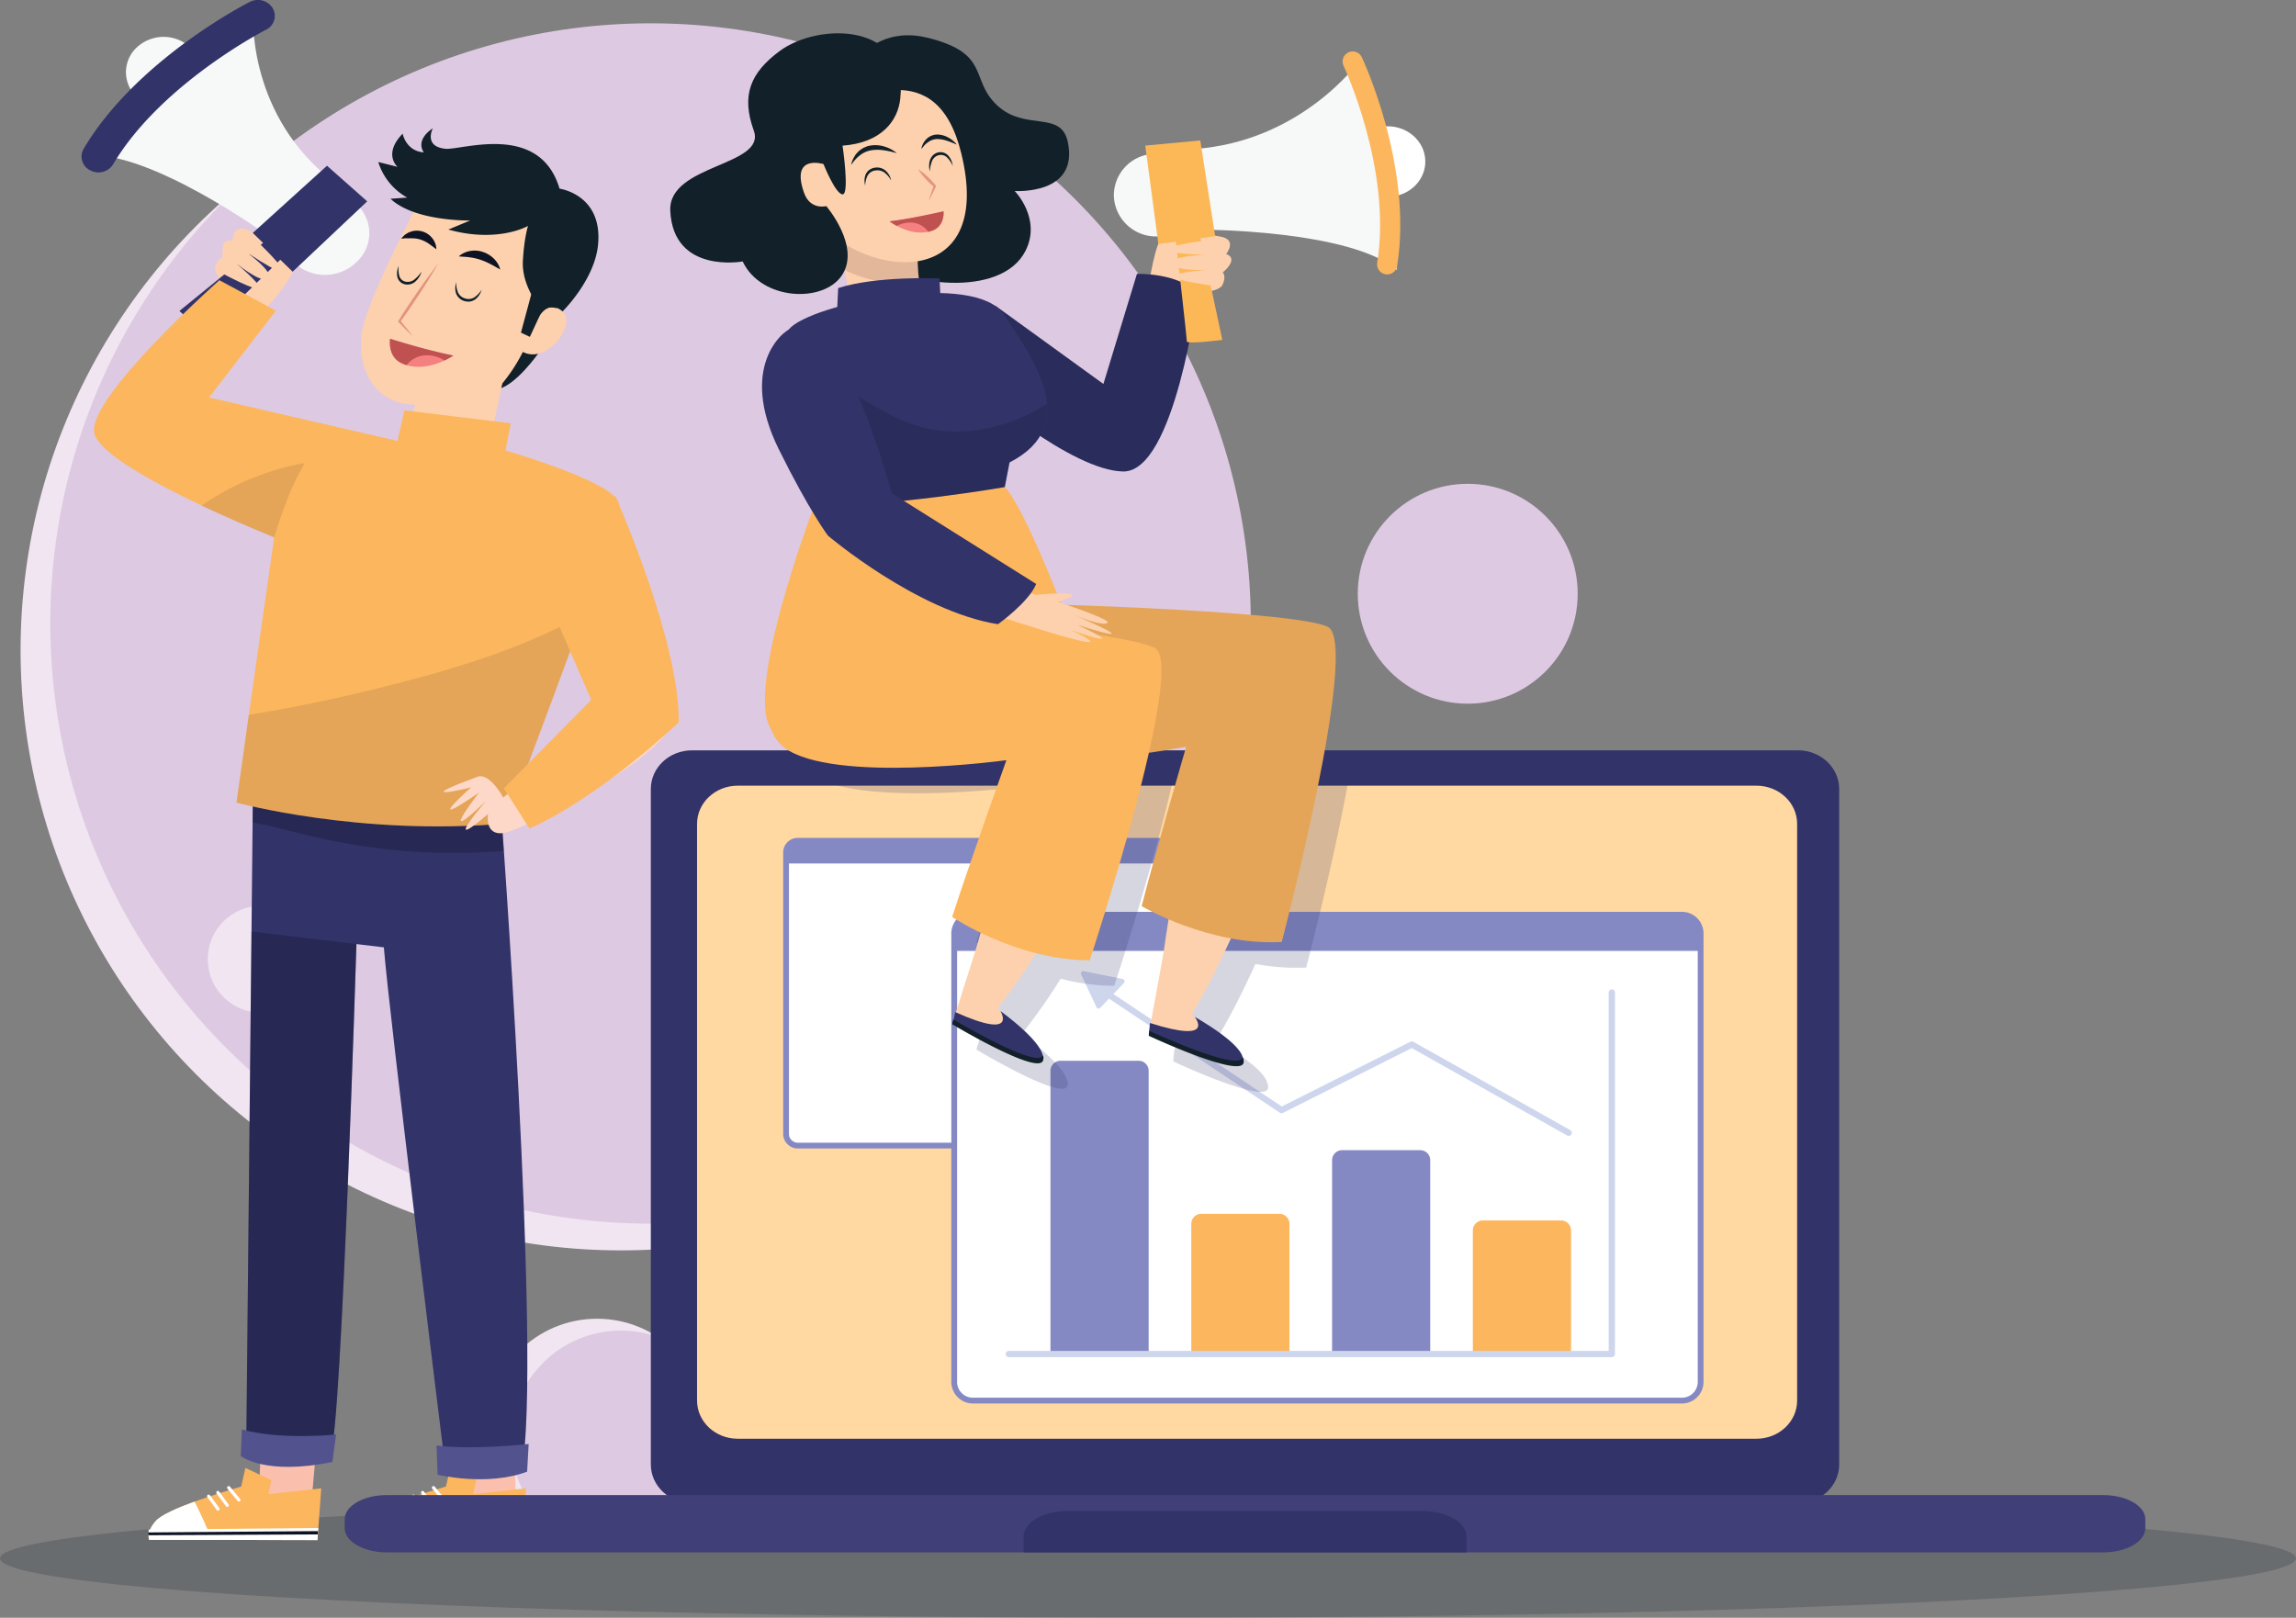<svg id="Layer_1" data-name="Layer 1" xmlns="http://www.w3.org/2000/svg" viewBox="0 0 747.57 526.81"><rect x="0" y="0" width="747.57" height="526.81" fill="#808080" stroke="none"/><defs><style>.cls-1{fill:#f0e5f1;}.cls-2{fill:#dec9e2;}.cls-12,.cls-3{fill:#112029;}.cls-27,.cls-29,.cls-3{opacity:0.2;}.cls-4{fill:#fbc0ad;}.cls-5{fill:#fcb65e;}.cls-22,.cls-6{fill:#fff;}.cls-10,.cls-18,.cls-29,.cls-7{fill:#0e1324;}.cls-24,.cls-26,.cls-31,.cls-8{fill:none;}.cls-8{stroke:#fff;stroke-width:1.04px;}.cls-24,.cls-25,.cls-31,.cls-8{stroke-linecap:round;}.cls-22,.cls-26,.cls-8{stroke-miterlimit:10;}.cls-27,.cls-9{fill:#323369;}.cls-10{opacity:0.3;}.cls-11{fill:#52528e;}.cls-13{fill:#fdd1ae;}.cls-14{fill:#e19480;}.cls-15{fill:#f48080;}.cls-16{fill:#c05151;}.cls-17{fill:#f7f8f8;}.cls-18{opacity:0.1;}.cls-19{fill:#fdd8c9;}.cls-20{fill:#403f77;}.cls-21{fill:#ffd8a2;}.cls-22,.cls-26{stroke:#8589c3;stroke-width:1.88px;}.cls-23{fill:#8589c3;}.cls-24,.cls-25{stroke:#ced6ed;}.cls-24,.cls-25,.cls-31{stroke-linejoin:round;}.cls-24{stroke-width:2.04px;}.cls-25{fill:#ced6ed;stroke-width:1.51px;}.cls-28{fill:#e3b89a;}.cls-30{fill:#fcb857;}.cls-31{stroke:#fcb65e;stroke-width:6.57px;}</style></defs><title>hero-banner</title><circle class="cls-1" cx="202.14" cy="211.74" r="195.44"/><circle class="cls-2" cx="211.82" cy="203.03" r="195.44"/><circle class="cls-2" cx="477.89" cy="193.35" r="35.8"/><circle class="cls-1" cx="194.4" cy="465.23" r="35.8"/><circle class="cls-2" cx="202.14" cy="469.1" r="35.8"/><circle class="cls-1" cx="85.07" cy="312.36" r="17.42"/><ellipse class="cls-3" cx="373.78" cy="507.47" rx="373.78" ry="19.34"/><polygon class="cls-4" points="166.67 442.32 167.97 488.34 151.25 496.43 147.63 447.44 166.67 442.32"/><path class="cls-5" d="M150.87,502.78l4.75,3.45,18.23-2-1.23,16.84L117.81,521s-1.14-2.43,2.2-6.16C124.37,510,150.87,502.78,150.87,502.78Z" transform="translate(-2.57 -19.57)"/><path class="cls-6" d="M132.58,508.55c-5.65,2.06-10.84,4.34-12.57,6.26-3.34,3.73-2.2,6.16-2.2,6.16l20.42,0C136.53,516.79,134.66,512.63,132.58,508.55Z" transform="translate(-2.57 -19.57)"/><polygon class="cls-6" points="115.04 498.08 115.23 501.39 170.05 501.53 170.31 497.58 115.04 498.08"/><polygon class="cls-7" points="114.98 499.02 115.04 499.94 170.13 499.67 170.25 498.59 114.98 499.02"/><polygon class="cls-5" points="144.82 485.8 146.59 478.02 155.07 482.03 153.11 490.59 144.82 485.8"/><line class="cls-8" x1="134.6" y1="487.21" x2="137.66" y2="491.4"/><line class="cls-8" x1="137.61" y1="486.02" x2="140.67" y2="490.2"/><line class="cls-8" x1="141.14" y1="484.44" x2="144.45" y2="488.45"/><polygon class="cls-4" points="105.55 442.36 101.5 488.25 83.95 494.58 86.04 445.5 105.55 442.36"/><path class="cls-5" d="M84.2,502.78l4.74,3.45,18.23-2-1.23,16.84L51.13,521s-1.14-2.43,2.2-6.16C57.69,510,84.2,502.78,84.2,502.78Z" transform="translate(-2.57 -19.57)"/><path class="cls-6" d="M65.9,508.55c-5.65,2.06-10.84,4.34-12.57,6.26-3.34,3.73-2.2,6.16-2.2,6.16l20.43,0C69.85,516.79,68,512.63,65.9,508.55Z" transform="translate(-2.57 -19.57)"/><polygon class="cls-6" points="48.36 498.08 48.56 501.39 103.37 501.53 103.63 497.58 48.36 498.08"/><polygon class="cls-7" points="48.31 499.02 48.37 499.94 103.45 499.67 103.57 498.59 48.31 499.02"/><polygon class="cls-5" points="78.14 485.8 79.91 478.02 88.4 482.03 86.43 490.59 78.14 485.8"/><line class="cls-8" x1="67.93" y1="487.21" x2="70.98" y2="491.4"/><line class="cls-8" x1="70.93" y1="486.02" x2="73.99" y2="490.2"/><line class="cls-8" x1="74.46" y1="484.44" x2="77.78" y2="488.45"/><path class="cls-9" d="M165.32,278.13s13.87,185.13,7.09,220.37c0,0-14.11,5.42-25.11-3.18,0,0-18.36-148.21-19.74-167.25L118.63,327s-4.88,158.5-8.37,165.43c0,0-16.61,7.64-27.52.15L84.94,275Z" transform="translate(-2.57 -19.57)"/><path class="cls-10" d="M84.81,287.45l.13-12.5,80.38,3.18s.86,12.47,1.29,18.53C123.15,300.14,96.53,289,84.81,287.45Z" transform="translate(-2.57 -19.57)"/><path class="cls-10" d="M118.63,327s-4.88,158.5-8.37,165.43c0,0-16.61,7.64-27.52.15l1.71-169.69Z" transform="translate(-2.57 -19.57)"/><path class="cls-11" d="M112,486.69s-17.68,1.95-30.68-1.63l-.35,8.62s7.8,6.51,29.82,1.95Z" transform="translate(-2.57 -19.57)"/><path class="cls-11" d="M144.71,490.29l.34,9.51s16.08,3.91,29.15-1l.5-9S156.28,491.82,144.71,490.29Z" transform="translate(-2.57 -19.57)"/><path class="cls-12" d="M178.26,134.07s-8.09,11.77-14.24,12.3,5.72-15.93,5.72-15.93Z" transform="translate(-2.57 -19.57)"/><polygon class="cls-13" points="165.64 115.01 158.67 147.93 138.29 167.62 132.28 142.95 138.68 118.3 165.64 115.01"/><path class="cls-13" d="M172.48,86.1c15.12,8.76,10.9,18.79,10.9,18.79a89.19,89.19,0,0,1-5,15.52,6.12,6.12,0,0,1,7.32.55c4.77,4-4.93,17.37-12.89,13.21a54.23,54.23,0,0,1-7.41,11.12c-4.06,3.74-19.12,6.65-29,6-14.37-1-18.27-15.77-15.48-25.92,3.87-14,20.14-44,20.14-44S147.45,71.6,172.48,86.1Z" transform="translate(-2.57 -19.57)"/><path class="cls-12" d="M177.43,90.19c4.25,1.39,9.87,9.9,14.16,11.2l-.08.07c-1.35,1.5-7.74,18.47-7.74,18.47-4.35-1.21-5.43,2.34-5.43,2.34l-3.25,7-2.9-1.38,4.23-15.73A8.05,8.05,0,0,1,174,107S177.07,93.12,177.43,90.19Z" transform="translate(-2.57 -19.57)"/><path class="cls-12" d="M177.63,118.66s-5.23-6.48-4.81-14.14,1.68-11.38,1.68-11.38-9.84,5.69-25.95,1.18l7.11-2.95s-18,.39-25.94-7.07l5.44-.39a20,20,0,0,1-9.42-11.58L132,73.9s-4.81-4.12,1.67-10.8c0,0,1.05,5.69,6.91,6.09,0,0-3.14-3.73,2.93-7.86,0,0-3.14,5.89,4,6.68,5.3.58,30.76-8.84,37.25,13,0,0,14,1.87,12.55,18.06-1,11.58-11.59,21.93-11.59,21.93s-4.1-4.26-7.87,2Z" transform="translate(-2.57 -19.57)"/><path class="cls-14" d="M145.37,105.16c-.94,1.66-1.92,3.32-2.93,4.94s-2,3.25-3.07,4.85c-2.1,3.2-4.23,6.37-6.47,9.48l0-.47L135,126.5c.66.87,1.36,1.71,2,2.6-.81-.74-1.58-1.52-2.37-2.28l-2.29-2.35-.2-.2.17-.27c2-3.24,4.15-6.42,6.32-9.58q1.62-2.36,3.32-4.67T145.37,105.16Z" transform="translate(-2.57 -19.57)"/><path class="cls-7" d="M165.44,107.33c-1.19-.68-2.24-1.29-3.31-1.83a22.26,22.26,0,0,0-3.14-1.34,16.84,16.84,0,0,0-3.28-.76c-1.16-.21-2.36-.19-3.76-.35a7.42,7.42,0,0,1,3.69-1.75,8.23,8.23,0,0,1,4.2.33,9.11,9.11,0,0,1,3.55,2.19A7.5,7.5,0,0,1,165.44,107.33Z" transform="translate(-2.57 -19.57)"/><path class="cls-7" d="M144.65,100.75c-1-.76-1.86-1.41-2.73-2a10.55,10.55,0,0,0-2.56-1.2,9.42,9.42,0,0,0-2.77-.38c-.51-.06-1,.06-1.6,0s-1.12.12-1.77.1a7.79,7.79,0,0,1,1.3-1.33c.26-.17.53-.33.8-.49a3.47,3.47,0,0,1,.88-.39,6.16,6.16,0,0,1,3.94-.1,6.33,6.33,0,0,1,3.22,2.23A5.89,5.89,0,0,1,144.65,100.75Z" transform="translate(-2.57 -19.57)"/><path class="cls-15" d="M129.59,129.89s11.63,3.71,20.6,5.46c0,0-8.87,6.16-16.75,2.56C128.6,135.7,129.59,129.89,129.59,129.89Z" transform="translate(-2.57 -19.57)"/><path class="cls-16" d="M141.51,135.25a10.74,10.74,0,0,1,5.78,1.71,22.76,22.76,0,0,0,2.9-1.61c-9-1.75-20.6-5.46-20.6-5.46s-1,5.81,3.85,8a13.5,13.5,0,0,0,1.52.58A8.32,8.32,0,0,1,141.51,135.25Z" transform="translate(-2.57 -19.57)"/><path class="cls-12" d="M151.15,111.53a7.23,7.23,0,0,0,.56,3.31,3.59,3.59,0,0,0,2.33,1.92,3.5,3.5,0,0,0,3-.37,8.15,8.15,0,0,0,2.32-2.45,5.77,5.77,0,0,1-1.9,3,4.15,4.15,0,0,1-1.74.8,4.47,4.47,0,0,1-1.93-.13,4.07,4.07,0,0,1-2.74-2.55A5.41,5.41,0,0,1,151.15,111.53Z" transform="translate(-2.57 -19.57)"/><path class="cls-12" d="M132.39,106.19a8.25,8.25,0,0,0,.22,3.31,2.63,2.63,0,0,0,2.15,1.82,3.43,3.43,0,0,0,2.84-.83,11.48,11.48,0,0,0,2.25-2.49,7,7,0,0,1-1.78,3,3.86,3.86,0,0,1-3.47,1.19,3.36,3.36,0,0,1-1.74-.85,3.18,3.18,0,0,1-.93-1.67A5.78,5.78,0,0,1,132.39,106.19Z" transform="translate(-2.57 -19.57)"/><path class="cls-13" d="M79.66,115.07s-7.87-5.45-7-8.51,2.55-3.18,2.55-3.18S73.73,96.73,78.28,98c0,0,0-5.94,5.22-3.38S99.67,101,98.37,106.5s-10.71,15.1-10.71,15.1Z" transform="translate(-2.57 -19.57)"/><path class="cls-9" d="M91,96.41,61,120.82s8.22,7.82,8.83,7,25.64-25.28,25.64-25.28Z" transform="translate(-2.57 -19.57)"/><path class="cls-17" d="M46.4,35.73A11,11,0,0,0,48,51.89a12.79,12.79,0,0,0,17.22-1.54,11,11,0,0,0-1.64-16.16A12.79,12.79,0,0,0,46.4,35.73Z" transform="translate(-2.57 -19.57)"/><path class="cls-17" d="M85,23.61S82.73,55.05,109,77L89.54,96.12S51.37,68.52,30.86,70.19Z" transform="translate(-2.57 -19.57)"/><path class="cls-9" d="M34.6,75.71a5.57,5.57,0,0,0,4.81-2.66C55,46.81,88.81,29.44,89.15,29.27a5,5,0,0,0,2.23-7,5.69,5.69,0,0,0-7.45-2.09c-1.51.76-37,19-54.13,47.85a5,5,0,0,0,2.13,7A5.78,5.78,0,0,0,34.6,75.71Z" transform="translate(-2.57 -19.57)"/><path class="cls-17" d="M103.84,92.43c-5.13,5.65-10.19,9-4.38,13.65a14.76,14.76,0,0,0,19.84-1.82,12.68,12.68,0,0,0-1.24-18.67C112.24,81,109,86.77,103.84,92.43Z" transform="translate(-2.57 -19.57)"/><polygon class="cls-9" points="106.47 53.97 82.31 75.85 95.28 88.48 119.56 65.57 106.47 53.97"/><path class="cls-13" d="M83.6,95.58s24.94,23.07-.48,6.32c0,0,9.15,6.7,6.73,8.42s-11-5.53-11-5.53,9.16,7.63,8.2,8.72-12.25-5-12.25-5l1.54-4.7Z" transform="translate(-2.57 -19.57)"/><path class="cls-5" d="M168.85,157.4l-34.6-4.19L132,163.16,70.64,149,92.4,120.75,74,110.81S31,149,33.26,160.54s58.59,34,58.59,34-9.49,66-12.28,86.38c0,0,40.17,11,87.6,6.81,0,0,37.4-97.38,36.84-104.18s-36.84-17.28-36.84-17.28Z" transform="translate(-2.57 -19.57)"/><path class="cls-18" d="M125.26,243.8c22.41-5.53,46.71-12.5,67.3-24.16-10.81,30.17-25.39,68.12-25.39,68.12-47.43,4.18-87.6-6.81-87.6-6.81.86-6.29,2.35-16.9,4-28.57Q104.57,248.92,125.26,243.8Z" transform="translate(-2.57 -19.57)"/><path class="cls-18" d="M101.79,170.34c-.33.61-.61,1.25-1,1.88-5.2,9.08-8.21,20.56-9,22.35-4.11-1.7-14.86-6.19-23.62-10.36A86.61,86.61,0,0,1,101.79,170.34Z" transform="translate(-2.57 -19.57)"/><path class="cls-19" d="M221.18,255.88s.21-15.14-2.14-21.19-20.91,13.14-20.91,13.14c-20.19,18.86-23.19,24.28-31.7,31.48-1.25-2.21-4.57-7.4-7.93-6.93,0,0-24,8.58-2.53,3.6,0,0-16.87,15,2.61,1.67,0,0-14.8,19,2.27,2.71,0,0-15.35,17.92.63,4.28,0,0-1.29,7.38,5.44,6.13a38.85,38.85,0,0,0,8.27-3.41C184.9,283,214.68,267.77,221.18,255.88Z" transform="translate(-2.57 -19.57)"/><path class="cls-5" d="M202.88,181s21.21,47.64,20.65,73.81c0,0-25.11,24.09-48.55,34.56l-8.37-13.09,28.46-28.79L182.8,219.18Z" transform="translate(-2.57 -19.57)"/><path class="cls-9" d="M214.48,496.48c0,6.94,6,12.57,13.4,12.57H588c7.4,0,13.4-5.63,13.4-12.57v-220c0-6.94-6-12.57-13.4-12.57H227.88c-7.4,0-13.4,5.63-13.4,12.57Z" transform="translate(-2.57 -19.57)"/><path class="cls-20" d="M114.8,517.23c0,4.34,6.14,7.86,13.72,7.86H687.37c7.57,0,13.71-3.52,13.71-7.86v-2.94c0-4.34-6.14-7.86-13.71-7.86H128.52c-7.58,0-13.72,3.52-13.72,7.86Z" transform="translate(-2.57 -19.57)"/><path class="cls-21" d="M229.53,475.66c0,6.86,5.93,12.42,13.24,12.42h331.7c7.31,0,13.24-5.56,13.24-12.42V287.84c0-6.86-5.93-12.42-13.24-12.42H242.77c-7.31,0-13.24,5.56-13.24,12.42Z" transform="translate(-2.57 -19.57)"/><path class="cls-9" d="M350.27,511.63H465.62c8,0,14.42,3.7,14.42,8.26v5.2H335.85v-5.2C335.85,515.33,342.3,511.63,350.27,511.63Z" transform="translate(-2.57 -19.57)"/><path class="cls-22" d="M258.51,388.92a3.83,3.83,0,0,0,3.95,3.7H407a3.83,3.83,0,0,0,3.95-3.7V297.06a3.83,3.83,0,0,0-3.95-3.7H262.46a3.83,3.83,0,0,0-3.95,3.7Z" transform="translate(-2.57 -19.57)"/><path class="cls-23" d="M258.51,300.76v-3.7a3.83,3.83,0,0,1,3.95-3.7H407a3.83,3.83,0,0,1,3.95,3.7v3.7Z" transform="translate(-2.57 -19.57)"/><path class="cls-6" d="M313.26,469.77a6.1,6.1,0,0,0,6.29,5.89H550a6.1,6.1,0,0,0,6.29-5.89V323.34a6.11,6.11,0,0,0-6.29-5.9H319.55a6.11,6.11,0,0,0-6.29,5.9Z" transform="translate(-2.57 -19.57)"/><path class="cls-5" d="M482.13,461V420.18A3.27,3.27,0,0,1,485.5,417h25.23a3.27,3.27,0,0,1,3.37,3.16V461Z" transform="translate(-2.57 -19.57)"/><path class="cls-23" d="M436.29,461V397.28a3.27,3.27,0,0,1,3.36-3.16h25.24a3.26,3.26,0,0,1,3.36,3.16V461Z" transform="translate(-2.57 -19.57)"/><path class="cls-5" d="M390.45,461V418a3.27,3.27,0,0,1,3.36-3.16h25.24a3.27,3.27,0,0,1,3.36,3.16v43Z" transform="translate(-2.57 -19.57)"/><path class="cls-23" d="M344.6,461V368.14A3.27,3.27,0,0,1,348,365H373.2a3.27,3.27,0,0,1,3.37,3.16V461Z" transform="translate(-2.57 -19.57)"/><polyline class="cls-24" points="328.46 440.92 524.8 440.92 524.8 323.18"/><polyline class="cls-24" points="510.75 368.88 459.69 340.13 417.27 361.5 354.51 319.57"/><polygon class="cls-25" points="365.42 319.55 352.7 316.99 357.69 327.67 365.42 319.55"/><path class="cls-23" d="M313.26,329.23v-5.89a6.11,6.11,0,0,1,6.29-5.9H550a6.11,6.11,0,0,1,6.29,5.9v5.89Z" transform="translate(-2.57 -19.57)"/><path class="cls-26" d="M313.26,469.77a6.1,6.1,0,0,0,6.29,5.89H550a6.1,6.1,0,0,0,6.29-5.89V323.34a6.11,6.11,0,0,0-6.29-5.9H319.55a6.11,6.11,0,0,0-6.29,5.9Z" transform="translate(-2.57 -19.57)"/><path class="cls-27" d="M443.28,263.88c-4.71,30.19-15.42,70.76-15.42,70.76a70.89,70.89,0,0,1-16.51-1.17c-4.24,9.22-8.84,18.44-12.86,24.78l1.24.87c1.56.88,14.27,8.17,15.45,13.06l0,0a3.27,3.27,0,0,1,.26,1.75c-.85,5.29-30.88-8.71-30.88-8.71l.15-1.62,0,0L385,361l.19.06,4.17-22.75c.49-3.63,1.05-7.38,1.65-11.08a82.34,82.34,0,0,1-8.74-4.28C386.4,306.68,396.76,271,396.76,271s-4.87.93-12.15,2c-6.7,29.6-19.25,67.6-19.25,67.6a71.58,71.58,0,0,1-17.44-2.32,197.4,197.4,0,0,1-12.61,17.94l1.12,1c1.37,1,12.66,9.35,13.62,14.39,0-.05.06-.09.08-.14a3.07,3.07,0,0,1,0,1.72c-1.52,5-29.6-11.8-29.6-11.8l.35-1.55.1.06.56-2.44.18.08,7-22.12c.34-1.26.68-2.53,1-3.81a81.9,81.9,0,0,1-9.25-5.13c5.12-16,17.66-51.06,17.66-51.06s-56.69,7.72-72.35-4.13a13.27,13.27,0,0,1-4.37-6.2,7.43,7.43,0,0,1-.65-1.22Z" transform="translate(-2.57 -19.57)"/><path class="cls-13" d="M334.17,284.43s-24.9,70.37-15.68,70.76,42.86-61.6,42.86-61.6Z" transform="translate(-2.57 -19.57)"/><path class="cls-13" d="M321,326.56l-7.93,24.94c6.68,3,39.1,18,13.65-4.14Z" transform="translate(-2.57 -19.57)"/><path class="cls-9" d="M313.6,349.15l-.89,3.88s27.85,16.63,29.36,11.67-13.77-15.9-13.77-15.9S334.33,358.45,313.6,349.15Z" transform="translate(-2.57 -19.57)"/><path class="cls-12" d="M312.94,351.54l-.35,1.55s28.08,16.82,29.6,11.8a3.1,3.1,0,0,0,0-1.73C340.58,367.7,316.21,353.47,312.94,351.54Z" transform="translate(-2.57 -19.57)"/><path class="cls-13" d="M389.25,286.14s-15.8,72.66-6.6,72,34.74-65.94,34.74-65.94Z" transform="translate(-2.57 -19.57)"/><path class="cls-13" d="M381.5,329.44l-4.7,25.66c7,2.24,41.1,13.53,13-5.64Z" transform="translate(-2.57 -19.57)"/><path class="cls-9" d="M377,352.7l-.39,3.95s29.76,13.4,30.63,8.31-15.68-14.25-15.68-14.25S398.79,359.62,377,352.7Z" transform="translate(-2.57 -19.57)"/><path class="cls-12" d="M376.76,355.25l-.15,1.62s30,14,30.88,8.71a3.3,3.3,0,0,0-.27-1.76C406.25,368.62,380.25,356.85,376.76,355.25Z" transform="translate(-2.57 -19.57)"/><path class="cls-5" d="M317.72,203.64l30.45,12.85s75.75,2.2,86.63,7.15-14.91,102.68-14.91,102.68c-23.79,1.28-45.59-11.67-45.59-11.67,4.12-16.28,14.49-51.92,14.49-51.92s-56.12,10.78-72.49-.21S317.72,203.64,317.72,203.64Z" transform="translate(-2.57 -19.57)"/><path class="cls-18" d="M317.72,203.64l30.45,12.85s75.75,2.2,86.63,7.15-14.91,102.68-14.91,102.68c-23.79,1.28-45.59-11.67-45.59-11.67,4.12-16.28,14.49-51.92,14.49-51.92s-56.12,10.78-72.49-.21S317.72,203.64,317.72,203.64Z" transform="translate(-2.57 -19.57)"/><path class="cls-5" d="M262.94,204.28l29.61,14.48s75.49,6.29,86.05,11.83-21.22,101.7-21.22,101.7c-23.82,0-44.79-14.12-44.79-14.12,5.12-16,17.66-51.05,17.66-51.05s-56.69,7.72-72.35-4.13S262.94,204.28,262.94,204.28Z" transform="translate(-2.57 -19.57)"/><path class="cls-5" d="M348.17,216.49s-12.26-31.93-18.45-38.3l-62,6s-24.83,65-12.83,74.13S348.17,216.49,348.17,216.49Z" transform="translate(-2.57 -19.57)"/><path class="cls-13" d="M275.4,81.53c-.28,5.79-4.64,10.31-9.73,10.09s-9-5.09-8.71-10.89,4.64-10.31,9.73-10.09S275.68,75.73,275.4,81.53Z" transform="translate(-2.57 -19.57)"/><path class="cls-12" d="M275.47,48s8.25-21.25,29-16.16,13.77,13.48,22.64,21.92c9.15,8.72,20.88,1.55,23.12,12,3.76,17.48-17.28,16-17.28,16s8.84,9,3.52,19.49c-8,15.78-40.06,11.17-50.28,2.35S275.47,48,275.47,48Z" transform="translate(-2.57 -19.57)"/><path class="cls-13" d="M302,97.54s-2.84.2.27,17.62c.52,2.9,15.9-.07,16.74,3.56l-21.18,20.84-34.18-12.48,16-6.75c-.83-5.21-2.09-13.55-3.36-23.31C274.15,80.07,302,97.54,302,97.54Z" transform="translate(-2.57 -19.57)"/><path class="cls-28" d="M277.79,107.62c-.46-3.26-1-6.82-1.44-10.6-2.2-17,25.69.52,25.69.52s-1.47,3.38-.09,14.84C293.5,112.3,285.25,111.25,277.79,107.62Z" transform="translate(-2.57 -19.57)"/><path class="cls-13" d="M315.57,69.56c-8-32.81-33.29-18.32-48.92-12,3.92,16.54,4.91,19.31,3.46,35.73C288.53,111.2,326,112.24,315.57,69.56Z" transform="translate(-2.57 -19.57)"/><path class="cls-12" d="M282,34.41s14.46,9.84,13.71,17.19S289.52,66.09,276.9,67c0,0,2.36,16,0,15.86S270.7,73,270.7,73s-10.84-3.41-6.35,9.32c2,5.77,7.26,4.37,7.26,4.37s11.16,13,5.2,22.36-26.37,8.46-32.43-4.34c0,0-22.61,4.19-23.57-16.51C220.11,73,252.19,73.7,248,62.09s-1-18.86,8.34-25.84c12.87-9.56,42.13-9.25,39.36,15.35" transform="translate(-2.57 -19.57)"/><path class="cls-12" d="M294.58,69.46a30.59,30.59,0,0,0-4.24-.95,13.11,13.11,0,0,0-4.1,0,7.89,7.89,0,0,0-3.63,1.61,10.68,10.68,0,0,0-1.54,1.41c-.5.52-.87,1.14-1.4,1.7a12.08,12.08,0,0,1,.77-2.13l.6-1a5,5,0,0,1,.76-.9,4,4,0,0,1,.88-.8,10.79,10.79,0,0,1,1-.66c.37-.17.74-.32,1.12-.48s.77-.2,1.16-.29a10.2,10.2,0,0,1,4.64.34A11,11,0,0,1,294.58,69.46Z" transform="translate(-2.57 -19.57)"/><path class="cls-12" d="M314.13,66.68a34.11,34.11,0,0,0-3.2-1.26,10.43,10.43,0,0,0-3.14-.57,5,5,0,0,0-2.85.89,7.06,7.06,0,0,0-1.24,1c-.4.4-.71.88-1.15,1.31a6.08,6.08,0,0,1,1.68-3.21,5.06,5.06,0,0,1,3.54-1.46,7.57,7.57,0,0,1,3.6,1A8.83,8.83,0,0,1,314.13,66.68Z" transform="translate(-2.57 -19.57)"/><path class="cls-14" d="M301.5,74.68a20.19,20.19,0,0,1,3.06,2.41,28.36,28.36,0,0,1,2.64,2.84l.17.2-.09.19c-.74,1.59-1.5,3.17-2.34,4.71.49-1.69,1.07-3.34,1.67-5l.08.4a29.55,29.55,0,0,1-2.81-2.67A20.13,20.13,0,0,1,301.5,74.68Z" transform="translate(-2.57 -19.57)"/><path class="cls-12" d="M292.72,78.37a7.76,7.76,0,0,0-2.16-2.59,3.92,3.92,0,0,0-3-.69,3.34,3.34,0,0,0-2.49,1.64,7.43,7.43,0,0,0-.78,3.26,5.45,5.45,0,0,1,.13-3.58,3.55,3.55,0,0,1,1.2-1.52,4.27,4.27,0,0,1,1.8-.72,4.74,4.74,0,0,1,1.91.11,4.17,4.17,0,0,1,1.67.93A5.7,5.7,0,0,1,292.72,78.37Z" transform="translate(-2.57 -19.57)"/><path class="cls-12" d="M312.77,73.56a8.74,8.74,0,0,0-1.87-2.75,2.88,2.88,0,0,0-2.78-.68,3.17,3.17,0,0,0-2.12,2,10.52,10.52,0,0,0-.68,3.27,6.64,6.64,0,0,1,0-3.51,4.15,4.15,0,0,1,.9-1.64,3.57,3.57,0,0,1,1.66-1,3.37,3.37,0,0,1,3.51,1.07A6,6,0,0,1,312.77,73.56Z" transform="translate(-2.57 -19.57)"/><path class="cls-15" d="M309.82,88.37s-9.95,2.36-17.57,3.28c0,0,7.1,5.52,13.9,3C310.33,93.16,309.82,88.37,309.82,88.37Z" transform="translate(-2.57 -19.57)"/><path class="cls-16" d="M299.54,92.06a9.4,9.4,0,0,0-5,1.06,19.41,19.41,0,0,1-2.34-1.47c7.62-.92,17.57-3.28,17.57-3.28s.51,4.79-3.67,6.32a10.63,10.63,0,0,1-1.3.38A7.05,7.05,0,0,0,299.54,92.06Z" transform="translate(-2.57 -19.57)"/><path class="cls-13" d="M389.56,115s9.78.2,11.08-2.72.06-4,.06-4,5.51-4.41,1.11-6c0,0,3.83-4.72-1.93-5.67s-17-4.23-19.54.9-3.91,16.61-3.91,16.61Z" transform="translate(-2.57 -19.57)"/><path class="cls-9" d="M326.65,119.13l35.19,25.49,10.92-35.85s13.58-.48,19.74,6.39c0,0-7.43,58.15-24.2,57.93S321,146.32,321,146.32Z" transform="translate(-2.57 -19.57)"/><path class="cls-29" d="M326.65,119.13l35.19,25.49,10.92-35.85s13.58-.48,19.74,6.39c0,0-7.43,58.15-24.2,57.93S321,146.32,321,146.32Z" transform="translate(-2.57 -19.57)"/><path class="cls-30" d="M392.76,93.77l7.79,36.49s-11.61,1.47-11.56.49S385.18,96,385.18,96Z" transform="translate(-2.57 -19.57)"/><path class="cls-13" d="M399.15,97.34s-34.77,4-3.74,5.28c0,0-11.61,0-10.81,2.81s12.32,1.94,12.32,1.94-12.23.78-12.18,2.2,13,3.06,13,3.06l1.85-4.6Z" transform="translate(-2.57 -19.57)"/><path class="cls-6" d="M466.64,71.8c.22,6.33-5.07,11.63-11.82,11.84s-12.41-4.76-12.63-11.09S447.26,60.91,454,60.7,466.42,65.46,466.64,71.8Z" transform="translate(-2.57 -19.57)"/><path class="cls-17" d="M445,39.61s-18.72,26.17-53.81,28.5l2.93,26.25s48.19.07,63.33,13.16Z" transform="translate(-2.57 -19.57)"/><path class="cls-31" d="M443,39.6s16.33,34.53,11.23,66.05" transform="translate(-2.57 -19.57)"/><path class="cls-17" d="M385.19,83.24c.37,7.42,2.19,13-5.44,13.31a13.74,13.74,0,0,1-14.5-12.82,13.55,13.55,0,0,1,13.14-14.06C386,69.33,384.81,75.82,385.19,83.24Z" transform="translate(-2.57 -19.57)"/><polygon class="cls-30" points="390.81 45.74 395.66 76.91 377.17 79.47 372.89 47.41 390.81 45.74"/><path class="cls-9" d="M329.72,178.19s-37.67,6.51-62,6c0,0-17-50-7.44-58.23s59.88-17.74,69-4.14,25.85,36.16,2,48.34Z" transform="translate(-2.57 -19.57)"/><path class="cls-29" d="M270.45,141.54c8.49,5,17.05,11.13,26.13,15,15.92,6.86,32.95,3.22,46.81-5.39.57,7.17-2.37,13.94-12.19,18.95l-1.48,8.06s-37.67,6.51-62,6c0,0-13.55-39.76-9.66-54.19A38.46,38.46,0,0,0,270.45,141.54Z" transform="translate(-2.57 -19.57)"/><path class="cls-9" d="M309.12,123.46l-.64-13.24s-20.56-.88-33,3.16l-.64,13.18Z" transform="translate(-2.57 -19.57)"/><path class="cls-13" d="M334.53,215c-2.64-.37-3.17-.87,2.67-1.48l1.32-.72,1.47.46.82-.07c17.93-1.43,9.17,1.45,6.14,2.35,7.45,2.5,17,5.93,16.26,6.8-1.25,1.43-10.5-2.29-10.5-2.29s26.2,11.08.64,3c0,0,19.62,9-2.05,1.75,0,0,25.26,11.46-25.24-5.1Z" transform="translate(-2.57 -19.57)"/><path class="cls-9" d="M258,127.87s-15.16,11-1.86,38c10,20.19,16,28.12,16,28.12s29,24.67,55.37,28.85c0,0,10-7.12,12.44-13.11l-47.1-29.58S275.5,113.38,258,127.87" transform="translate(-2.57 -19.57)"/></svg>
